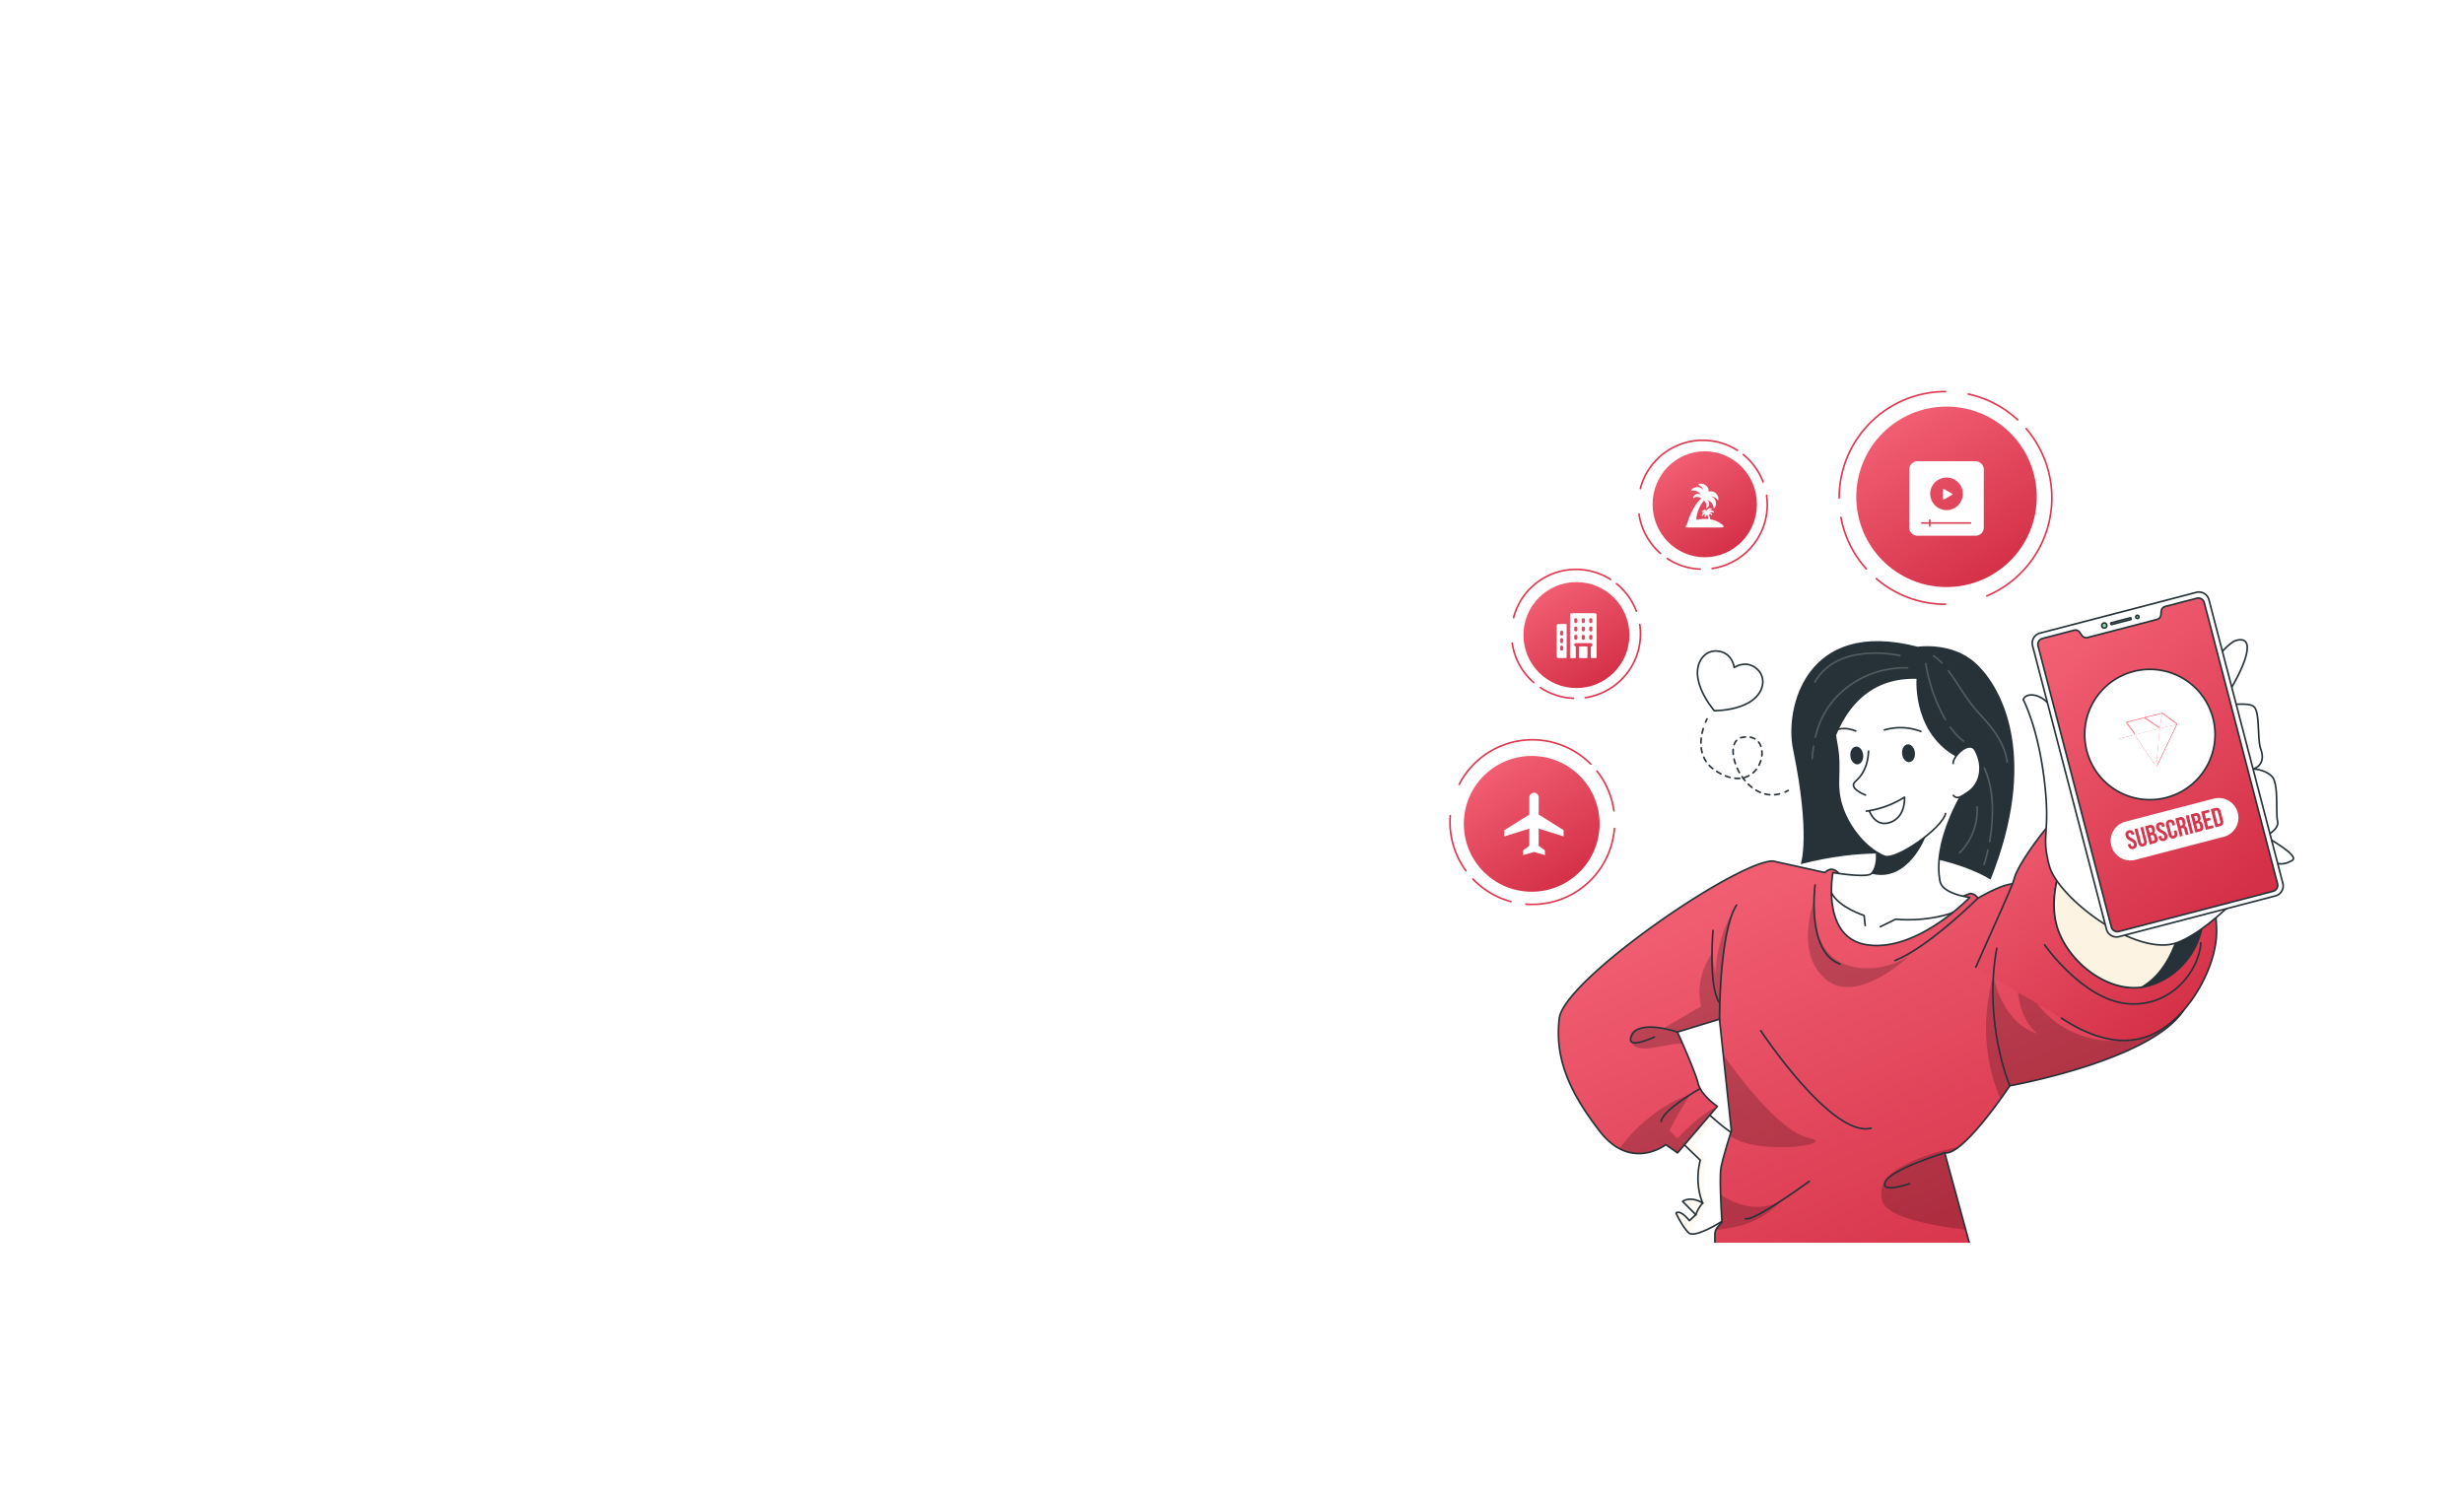 <svg xmlns="http://www.w3.org/2000/svg" xmlns:xlink="http://www.w3.org/1999/xlink" width="988" height="599" viewBox="0 0 1488 599">
  <defs>
    <linearGradient id="linear-gradient" x1="0.478" y1="0.126" x2="0.43" y2="0.987" gradientUnits="objectBoundingBox">
      <stop offset="0" stop-color="#fff6ef"/>
      <stop offset="1" stop-color="#fee8e8"/>
    </linearGradient>
    <clipPath id="clip-path">
      <rect id="Rectangle_3605" data-name="Rectangle 3605" width="1488" height="599" rx="30" transform="translate(277.538 137.363)" fill="url(#linear-gradient)"/>
    </clipPath>
    <linearGradient id="linear-gradient-2" x1="0.165" y1="0.032" x2="0.754" y2="0.955" gradientUnits="objectBoundingBox">
      <stop offset="0" stop-color="#f36175"/>
      <stop offset="1" stop-color="#d43047"/>
    </linearGradient>
    <clipPath id="clip-path-2">
      <path id="Intersection_1" data-name="Intersection 1" d="M0,726.374V0H587V726.374A1187.689,1187.689,0,0,1,293.5,763,1187.689,1187.689,0,0,1,0,726.374Z" transform="translate(-0.242 -0.488)" fill="#fff" stroke="#707070" stroke-width="1"/>
    </clipPath>
    <clipPath id="clip-path-3">
      <rect id="Rectangle_1223" data-name="Rectangle 1223" width="576.133" height="565.423" fill="none"/>
    </clipPath>
    <clipPath id="clip-path-9">
      <path id="Path_43" data-name="Path 43" d="M124.506,324.178l-16.488,14.365,18.627,17.943c-3.719,14.606,1.214,25.335,1.467,25.881-7.639-4.547-12.139-.971-12.139-.971l8,8.032-3.873,3.555c-6.1-7.266-8.067-4.524-8.067-4.524s3.33,7.51,7.478,11.788a2.916,2.916,0,0,0,1.87.793c6.358.716,22.136-10.023,22.136-10.023s12.811-49.116,7.17-49.005c-3.05.051-10.081-5.486-15.9-10.594-2.43-2.132-4.666-4.193-6.291-5.732-1.677-1.587-2.719-2.61-2.719-2.61Z" transform="translate(-108.018 -323.074)" fill="none"/>
    </clipPath>
    <clipPath id="clip-path-10">
      <rect id="Rectangle_1229" data-name="Rectangle 1229" width="26.767" height="76.859" fill="none"/>
    </clipPath>
    <clipPath id="clip-path-12">
      <rect id="Rectangle_1230" data-name="Rectangle 1230" width="39.953" height="21.574" fill="none"/>
    </clipPath>
    <clipPath id="clip-path-13">
      <rect id="Rectangle_1231" data-name="Rectangle 1231" width="55.726" height="55.977" fill="none"/>
    </clipPath>
    <clipPath id="clip-path-14">
      <rect id="Rectangle_1232" data-name="Rectangle 1232" width="50.934" height="50.358" fill="none"/>
    </clipPath>
    <clipPath id="clip-path-15">
      <rect id="Rectangle_1233" data-name="Rectangle 1233" width="110.275" height="81.162" fill="none"/>
    </clipPath>
    <clipPath id="clip-path-16">
      <rect id="Rectangle_1234" data-name="Rectangle 1234" width="61.921" height="81.957" fill="none"/>
    </clipPath>
    <clipPath id="clip-path-17">
      <rect id="Rectangle_1235" data-name="Rectangle 1235" width="59.186" height="35.755" fill="none"/>
    </clipPath>
    <clipPath id="clip-path-18">
      <rect id="Rectangle_1236" data-name="Rectangle 1236" width="61.231" height="51.667" fill="none"/>
    </clipPath>
    <clipPath id="clip-path-19">
      <rect id="Rectangle_1237" data-name="Rectangle 1237" width="119.145" height="129.148" fill="none"/>
    </clipPath>
    <clipPath id="clip-path-20">
      <path id="Path_88" data-name="Path 88" d="M276.741,220.675a.014.014,0,0,0-.016.013c-2.857,7.662-8.11,25.572-2.11,41.351,7.594,19.993,30.112,36.629,50.188,33.765,20.273-11.595,24.275-41.215,24.275-41.215s-37.24-36.343-62.435-36.343a19.664,19.664,0,0,0-9.9,2.429" transform="translate(-271.861 -218.246)" fill="none"/>
    </clipPath>
    <clipPath id="clip-path-21">
      <rect id="Rectangle_1239" data-name="Rectangle 1239" width="77.217" height="77.881" fill="none"/>
    </clipPath>
    <clipPath id="clip-path-23">
      <rect id="Rectangle_1242" data-name="Rectangle 1242" width="4.251" height="3.481" fill="none"/>
    </clipPath>
    <filter id="Path_21250">
      <feOffset dy="3" input="SourceAlpha"/>
      <feGaussianBlur stdDeviation="3" result="blur"/>
      <feFlood flood-opacity="0.161" result="color"/>
      <feComposite operator="out" in="SourceGraphic" in2="blur"/>
      <feComposite operator="in" in="color"/>
      <feComposite operator="in" in2="SourceGraphic"/>
    </filter>
    <filter id="Path_21251">
      <feOffset dy="3" input="SourceAlpha"/>
      <feGaussianBlur stdDeviation="3" result="blur-2"/>
      <feFlood flood-opacity="0.161" result="color-2"/>
      <feComposite operator="out" in="SourceGraphic" in2="blur-2"/>
      <feComposite operator="in" in="color-2"/>
      <feComposite operator="in" in2="SourceGraphic"/>
    </filter>
    <filter id="Path_21252">
      <feOffset dy="3" input="SourceAlpha"/>
      <feGaussianBlur stdDeviation="3" result="blur-3"/>
      <feFlood flood-opacity="0.161" result="color-3"/>
      <feComposite operator="out" in="SourceGraphic" in2="blur-3"/>
      <feComposite operator="in" in="color-3"/>
      <feComposite operator="in" in2="SourceGraphic"/>
    </filter>
    <filter id="Path_21253">
      <feOffset dy="3" input="SourceAlpha"/>
      <feGaussianBlur stdDeviation="3" result="blur-4"/>
      <feFlood flood-opacity="0.161" result="color-4"/>
      <feComposite operator="out" in="SourceGraphic" in2="blur-4"/>
      <feComposite operator="in" in="color-4"/>
      <feComposite operator="in" in2="SourceGraphic"/>
    </filter>
    <filter id="Path_21254">
      <feOffset dy="3" input="SourceAlpha"/>
      <feGaussianBlur stdDeviation="3" result="blur-5"/>
      <feFlood flood-opacity="0.161" result="color-5"/>
      <feComposite operator="out" in="SourceGraphic" in2="blur-5"/>
      <feComposite operator="in" in="color-5"/>
      <feComposite operator="in" in2="SourceGraphic"/>
    </filter>
    <filter id="Path_21255">
      <feOffset dy="3" input="SourceAlpha"/>
      <feGaussianBlur stdDeviation="3" result="blur-6"/>
      <feFlood flood-opacity="0.161" result="color-6"/>
      <feComposite operator="out" in="SourceGraphic" in2="blur-6"/>
      <feComposite operator="in" in="color-6"/>
      <feComposite operator="in" in2="SourceGraphic"/>
    </filter>
    <filter id="Path_21256">
      <feOffset dy="3" input="SourceAlpha"/>
      <feGaussianBlur stdDeviation="3" result="blur-7"/>
      <feFlood flood-opacity="0.161" result="color-7"/>
      <feComposite operator="out" in="SourceGraphic" in2="blur-7"/>
      <feComposite operator="in" in="color-7"/>
      <feComposite operator="in" in2="SourceGraphic"/>
    </filter>
    <filter id="Path_21257">
      <feOffset dy="3" input="SourceAlpha"/>
      <feGaussianBlur stdDeviation="3" result="blur-8"/>
      <feFlood flood-opacity="0.161" result="color-8"/>
      <feComposite operator="out" in="SourceGraphic" in2="blur-8"/>
      <feComposite operator="in" in="color-8"/>
      <feComposite operator="in" in2="SourceGraphic"/>
    </filter>
  </defs>
  <g id="Mask_Group_62" data-name="Mask Group 62" transform="translate(-277.538 -137.363)" clip-path="url(#clip-path)">
    <g id="Group_7535" data-name="Group 7535" transform="translate(1121.78 -12.149)">
      <circle id="Ellipse_845" data-name="Ellipse 845" cx="54.5" cy="54.5" r="54.5" transform="translate(276.758 243.512)" fill="url(#linear-gradient-2)"/>
      <ellipse id="Ellipse_846" data-name="Ellipse 846" cx="31.5" cy="32" rx="31.5" ry="32" transform="translate(153.758 270.512)" fill="url(#linear-gradient-2)"/>
      <circle id="Ellipse_847" data-name="Ellipse 847" cx="41" cy="41" r="41" transform="translate(39.758 454.512)" fill="url(#linear-gradient-2)"/>
      <g id="Mask_Group_1" data-name="Mask Group 1" transform="translate(0 0)" clip-path="url(#clip-path-2)">
        <g id="Group_6702" data-name="Group 6702" transform="translate(-51.611 193.002)">
          <g id="Group_7" data-name="Group 7" transform="translate(0 0)">
            <g id="Group_6" data-name="Group 6" transform="translate(76.562)" clip-path="url(#clip-path-3)">
              <path id="Path_9" data-name="Path 9" d="M129.473,56.075A38.827,38.827,0,0,1,141.437,72.6" transform="translate(54.096 23.429)" fill="none" stroke="#dd384f" stroke-linecap="round" stroke-linejoin="round" stroke-width="1"/>
              <path id="Path_10" data-name="Path 10" d="M85.641,79.114a38.938,38.938,0,0,1,58.522-23.089" transform="translate(35.783 20.88)" fill="none" stroke="#dd384f" stroke-linecap="round" stroke-linejoin="round" stroke-width="1"/>
              <path id="Path_11" data-name="Path 11" d="M98,105.121A38.775,38.775,0,0,1,85.055,81.414" transform="translate(35.538 34.016)" fill="none" stroke="#dd384f" stroke-linecap="round" stroke-linejoin="round" stroke-width="1"/>
              <path id="Path_12" data-name="Path 12" d="M117.026,106.771A38.787,38.787,0,0,1,97.07,100.33" transform="translate(40.558 41.92)" fill="none" stroke="#dd384f" stroke-linecap="round" stroke-linejoin="round" stroke-width="1"/>
              <path id="Path_13" data-name="Path 13" d="M149.074,73.453A38.928,38.928,0,0,1,116.2,117.614" transform="translate(48.552 30.69)" fill="none" stroke="#dd384f" stroke-linecap="round" stroke-linejoin="round" stroke-width="1"/>
            </g>
            <g id="Group_6710" data-name="Group 6710" transform="translate(0 77.98)" clip-path="url(#clip-path-3)">
              <path id="Path_21263" data-name="Path 21263" d="M129.473,56.075A38.827,38.827,0,0,1,141.437,72.6" transform="translate(54.096 23.429)" fill="none" stroke="#dd384f" stroke-linecap="round" stroke-linejoin="round" stroke-width="1"/>
              <path id="Path_21264" data-name="Path 21264" d="M85.641,79.114a38.938,38.938,0,0,1,58.522-23.089" transform="translate(35.783 20.88)" fill="none" stroke="#dd384f" stroke-linecap="round" stroke-linejoin="round" stroke-width="1"/>
              <path id="Path_21265" data-name="Path 21265" d="M98,105.121A38.775,38.775,0,0,1,85.055,81.414" transform="translate(35.538 34.016)" fill="none" stroke="#dd384f" stroke-linecap="round" stroke-linejoin="round" stroke-width="1"/>
              <path id="Path_21266" data-name="Path 21266" d="M117.026,106.771A38.787,38.787,0,0,1,97.07,100.33" transform="translate(40.558 41.92)" fill="none" stroke="#dd384f" stroke-linecap="round" stroke-linejoin="round" stroke-width="1"/>
              <path id="Path_21267" data-name="Path 21267" d="M149.074,73.453A38.928,38.928,0,0,1,116.2,117.614" transform="translate(48.552 30.69)" fill="none" stroke="#dd384f" stroke-linecap="round" stroke-linejoin="round" stroke-width="1"/>
            </g>
          </g>
          <g id="Group_9" data-name="Group 9" transform="translate(48.206 56.713)">
            <g id="Group_8" data-name="Group 8" transform="translate(0 0)" clip-path="url(#clip-path-3)">
              <path id="Path_22" data-name="Path 22" d="M87.147,150.894a49.584,49.584,0,0,1,10.234,23.957" transform="translate(36.412 63.047)" fill="none" stroke="#dd384f" stroke-linecap="round" stroke-linejoin="round" stroke-width="1"/>
              <path id="Path_23" data-name="Path 23" d="M28.479,164.437a49.723,49.723,0,0,1,79.4-12.233" transform="translate(11.899 57.476)" fill="none" stroke="#dd384f" stroke-linecap="round" stroke-linejoin="round" stroke-width="1"/>
              <path id="Path_24" data-name="Path 24" d="M34.148,203.09a49.514,49.514,0,0,1-9.427-33.18" transform="translate(10.266 70.992)" fill="none" stroke="#dd384f" stroke-linecap="round" stroke-linejoin="round" stroke-width="1"/>
              <path id="Path_25" data-name="Path 25" d="M57.332,210.516A49.558,49.558,0,0,1,34.3,196.861" transform="translate(14.33 82.253)" fill="none" stroke="#dd384f" stroke-linecap="round" stroke-linejoin="round" stroke-width="1"/>
              <path id="Path_26" data-name="Path 26" d="M110.325,175.336a49.71,49.71,0,0,1-53.406,45.715" transform="translate(23.782 73.259)" fill="none" stroke="#dd384f" stroke-linecap="round" stroke-linejoin="round" stroke-width="1"/>
            </g>
          </g>
          <g id="Group_11" data-name="Group 11" transform="translate(62.384 14.178)">
            <g id="Group_10" data-name="Group 10" clip-path="url(#clip-path-3)">
              <line id="Line_1" data-name="Line 1" x1="9.599" y1="4.911" transform="translate(279.52 67.115)" fill="#757575"/>
              <line id="Line_3" data-name="Line 3" x1="6.048" y1="10.587" transform="translate(294.315 46.039)" fill="#757575"/>
              <line id="Line_5" data-name="Line 5" x1="12.125" y2="1.29" transform="translate(271.087 90.15)" fill="#757575"/>
              <path id="Path_32" data-name="Path 32" d="M265.132,35.848A64.05,64.05,0,0,0,235.3,20.272" transform="translate(98.312 8.47)" fill="none" stroke="#dd384f" stroke-linecap="round" stroke-linejoin="round" stroke-width="1"/>
              <path id="Path_33" data-name="Path 33" d="M243.233,136.042a64.241,64.241,0,0,0,23.695-101.05" transform="translate(101.628 14.62)" fill="none" stroke="#dd384f" stroke-linecap="round" stroke-linejoin="round" stroke-width="1"/>
              <path id="Path_34" data-name="Path 34" d="M196.124,98.919a63.971,63.971,0,0,0,41.795,15.46" transform="translate(81.945 41.33)" fill="none" stroke="#dd384f" stroke-linecap="round" stroke-linejoin="round" stroke-width="1"/>
              <path id="Path_35" data-name="Path 35" d="M181.069,72.846a64.008,64.008,0,0,0,15.287,31.036" transform="translate(75.654 30.437)" fill="none" stroke="#dd384f" stroke-linecap="round" stroke-linejoin="round" stroke-width="1"/>
              <path id="Path_36" data-name="Path 36" d="M244.527,19.232a64.22,64.22,0,0,0-64.22,64.22" transform="translate(75.336 8.036)" fill="none" stroke="#dd384f" stroke-linecap="round" stroke-linejoin="round" stroke-width="1"/>
            </g>
          </g>
          <g id="Group_13" data-name="Group 13" transform="translate(62.384 14.178)">
            <g id="Group_12" data-name="Group 12" clip-path="url(#clip-path-3)">
              <path id="Path_37" data-name="Path 37" d="M156.009,140.687c-5.391-4.816-10.975-2.7-13.835-1.012-.574-3.272-2.613-8.894-9.777-9.858-7.778-1.035-14.14,6.555-12.057,17.117,1.509,7.6,6.362,14.56,8.966,17.853.309.4.6.74.838,1.018.366,0,.818,0,1.32-.024,4.2-.164,12.638-1,19.38-4.8C160.237,155.7,161.854,145.923,156.009,140.687Z" transform="translate(50.114 54.201)" fill="none" stroke="#263238" stroke-linecap="round" stroke-linejoin="round" stroke-width="1"/>
              <path id="Path_38" data-name="Path 38" d="M124.29,158.654s-.379.706-.893,1.925" transform="translate(51.558 66.289)" fill="none" stroke="#263238" stroke-linecap="round" stroke-linejoin="round" stroke-width="1"/>
              <path id="Path_39" data-name="Path 39" d="M122.811,162.784c-2.073,6.986-3.306,18.61,7.824,25.707,27.958,17.825,37.367-24.223,15.959-20.445-14.674,2.59.749,41.305,23.7,33.8" transform="translate(50.739 68.015)" fill="none" stroke="#263238" stroke-linecap="round" stroke-linejoin="round" stroke-width="1" stroke-dasharray="2.948 2.948"/>
              <path id="Path_40" data-name="Path 40" d="M157.284,190.08q.948-.413,1.911-.936" transform="translate(65.717 79.028)" fill="none" stroke="#263238" stroke-linecap="round" stroke-linejoin="round" stroke-width="1"/>
            </g>
          </g>
          <g id="Group_15" data-name="Group 15" transform="translate(62.384 14.178)">
            <g id="Group_14" data-name="Group 14" clip-path="url(#clip-path-3)">
              <path id="Path_41" data-name="Path 41" d="M143.513,391.016s-15.78,10.737-22.138,10.023a2.935,2.935,0,0,1-1.87-.793c-4.147-4.278-7.478-11.788-7.478-11.788s1.972-2.742,8.067,4.524l3.873-3.554-8-8.032s4.5-3.576,12.139.971c-.254-.547-5.186-11.275-1.467-25.881l-18.627-17.943,16.488-14.365,1.27-1.106s1.041,1.024,2.718,2.612c1.625,1.54,3.861,3.6,6.291,5.731,5.816,5.11,12.848,10.646,15.9,10.6,5.642-.111-7.168,49.006-7.168,49.006" transform="translate(45.132 134.987)" fill="#fff"/>
            </g>
          </g>
          <g id="Group_20" data-name="Group 20" transform="translate(215.534 472.239)">
            <g id="Group_19" data-name="Group 19" transform="translate(0)" clip-path="url(#clip-path-9)">
              <g id="Group_18" data-name="Group 18" transform="translate(0 1.105)" opacity="0.4">
                <g id="Group_17" data-name="Group 17">
                  <g id="Group_16" data-name="Group 16" clip-path="url(#clip-path-10)">
                    <path id="Path_42" data-name="Path 42" d="M131.31,383.653s-8.989,9.27-9.935,17.059a2.92,2.92,0,0,1-1.872-.793c-4.147-4.278-7.478-11.788-7.478-11.788s1.974-2.742,8.069,4.524l3.873-3.555-8-8.032s4.5-3.574,12.141.973c-.255-.547-5.186-11.276-1.467-25.881l-18.629-17.944L124.5,323.854l3.988,1.5c1.625,1.54,3.862,3.6,6.292,5.732-3.489,5.121-10.963,15.7-10.963,15.7l6.457,8.761s-3.915,22.087,1.031,28.107" transform="translate(-108.018 -323.853)" fill="#fcf3e3"/>
                  </g>
                </g>
              </g>
            </g>
          </g>
          <g id="Group_46" data-name="Group 46" transform="translate(62.384 14.178)">
            <g id="Group_45" data-name="Group 45" clip-path="url(#clip-path-3)">
              <path id="Path_44" data-name="Path 44" d="M143.513,391.016s-15.78,10.737-22.138,10.023a2.935,2.935,0,0,1-1.87-.793c-4.147-4.278-7.478-11.788-7.478-11.788s1.972-2.742,8.067,4.524l3.873-3.554-8-8.032s4.5-3.576,12.139.971c-.254-.547-5.186-11.275-1.467-25.881l-18.627-17.943,16.488-14.365,1.27-1.106s1.041,1.024,2.718,2.612c1.625,1.54,3.861,3.6,6.291,5.731,5.816,5.11,12.848,10.646,15.9,10.6C156.323,341.9,143.513,391.016,143.513,391.016Z" transform="translate(45.132 134.987)" fill="none" stroke="#263238" stroke-linecap="round" stroke-linejoin="round" stroke-width="1"/>
              <path id="Path_45" data-name="Path 45" d="M119.269,371.955a19.772,19.772,0,0,1,4.16-7.052" transform="translate(49.833 152.464)" fill="none" stroke="#263238" stroke-linecap="round" stroke-linejoin="round" stroke-width="1"/>
              <path id="Path_46" data-name="Path 46" d="M438.211,309.37a44.677,44.677,0,0,1-8.934,9.63.012.012,0,0,0-.014.013c-29.023,24.029-95.935,35.9-95.935,35.9s-2.236,3.36-5.683,8.144c-6.189,8.588-16.322,21.776-24.584,28.388h-.014c-3.485,2.8-6.647,4.425-9.029,3.99L306.566,441.8l5.619,20.13s-57.693,25.169-156.38-3.618c0,0-1.114-12.878-.281-15.627.04-.125.079-.264.133-.4.919-2.216,3.865-4.865,3.865-4.865s-.55-8.28-.832-16.71c-.221-6.548-.281-13.181.2-16.129.7-4.253,3.813-14.527,5.375-19.577.557-1.791.92-2.926.92-2.926l-4.911-45.991-1.414-13.244s-.023-.244-.072-.689c-.006-.1-.011-.2-.03-.329l-.774-7.1L132.6,322.475s1.353,2.969,3.162,7.142c3.335,7.625,8.236,19.247,9.328,23.846a9.849,9.849,0,0,0,.323,1.106c2.356,6.708,11.293,12.8,11.293,12.8l-24.032,28.091-7.108-4.96a21.973,21.973,0,0,1-2.864,1.8c-4.673,2.536-14.477,6.263-25.182.57a37.469,37.469,0,0,1-11.877-10.509C66.7,357.832,58.565,337.854,61.229,314.342S169.474,218.5,190.424,219.249l31.162,6.885c.671-.557,2.5-2,3.9-1.931,5.667.289,5.814,6.874,5.814,6.874l69.833,11.337s7.237-3.623,8.5-3.563a5.442,5.442,0,0,1,4.409,2.8s18.093-10.835,23.92-8.313c19.131,8.255,114.388,54.545,100.253,76.028" transform="translate(25.377 91.604)" fill="url(#linear-gradient-2)"/>
              <g id="Group_23" data-name="Group 23" transform="translate(181.034 512.317)" opacity="0.2">
                <g id="Group_22" data-name="Group 22">
                  <g id="Group_21" data-name="Group 21" clip-path="url(#clip-path-12)">
                    <path id="Path_47" data-name="Path 47" d="M167.638,364.768a52.151,52.151,0,0,1-30.222,16.393c-3.675.583-6.909,1.173-9.731,1.755.92-2.216,3.866-4.865,3.866-4.865s-.552-8.28-.834-16.71c8.2,5.361,22.472,11.6,36.92,3.427" transform="translate(-127.685 -361.341)"/>
                  </g>
                </g>
              </g>
              <g id="Group_26" data-name="Group 26" transform="translate(185.652 427.693)" opacity="0.2">
                <g id="Group_25" data-name="Group 25">
                  <g id="Group_24" data-name="Group 24" clip-path="url(#clip-path-13)">
                    <path id="Path_48" data-name="Path 48" d="M134.933,350.572c.557-1.789.92-2.926.92-2.926l-4.911-45.99c7.339,10.524,33.513,46.394,51.563,50.265,18.861,4.035-31.576,11.175-47.572-1.348" transform="translate(-130.942 -301.655)"/>
                  </g>
                </g>
              </g>
              <g id="Group_29" data-name="Group 29" transform="translate(281.009 483.051)" opacity="0.2">
                <g id="Group_28" data-name="Group 28">
                  <g id="Group_27" data-name="Group 27" clip-path="url(#clip-path-14)">
                    <path id="Path_49" data-name="Path 49" d="M249.132,391.057c-19.7-2.242-47.581-7.21-50.37-17.521-4.339-16.114,16.788-25.776,46.85-32.837-3.485,2.8-6.647,4.425-9.029,3.99Z" transform="translate(-198.198 -340.699)"/>
                  </g>
                </g>
              </g>
              <g id="Group_32" data-name="Group 32" transform="translate(344.363 373.502)" opacity="0.2">
                <g id="Group_31" data-name="Group 31">
                  <g id="Group_30" data-name="Group 30" clip-path="url(#clip-path-15)">
                    <path id="Path_50" data-name="Path 50" d="M353.157,300.548c-29.023,24.029-95.934,35.9-95.934,35.9s-2.236,3.36-5.684,8.144a111.539,111.539,0,0,1-4.273-74.146s5.157,27.917,26.553,34.548c0,0-16.377-12.2-10.662-41.563,0,0,5.583,34.565,41.949,44.106,17.689,4.638,34.963-.5,48.051-6.991" transform="translate(-242.882 -263.434)"/>
                  </g>
                </g>
              </g>
              <g id="Group_35" data-name="Group 35" transform="translate(129.383 342.086)" opacity="0.2">
                <g id="Group_34" data-name="Group 34">
                  <g id="Group_33" data-name="Group 33" clip-path="url(#clip-path-16)">
                    <path id="Path_51" data-name="Path 51" d="M146.038,312.95l-.8-7.434-25.382,7.753s1.353,2.969,3.162,7.141c-9.706-1-28.12,8.014-31.334-1.806-3.873-11.852,19.963-7.767,19.963-7.767l22.485-13.081C129.874,279.573,140.7,265.9,140.7,265.9l2.056,12.685c.987-24.12,10.42-37.311,10.42-37.311-7.848,19.074-7.631,66.017-7.137,71.675" transform="translate(-91.255 -241.276)"/>
                  </g>
                </g>
              </g>
              <g id="Group_38" data-name="Group 38" transform="translate(122.901 451.709)" opacity="0.2">
                <g id="Group_37" data-name="Group 37">
                  <g id="Group_36" data-name="Group 36" clip-path="url(#clip-path-17)">
                    <path id="Path_52" data-name="Path 52" d="M145.869,325.853l-24.032,28.09-7.109-4.958a21.792,21.792,0,0,1-2.863,1.8c-4.673,2.536-14.477,6.264-25.182.571,7.788-10.775,23.872-26.638,43.018-32.763a192.9,192.9,0,0,0-12.769,21.822l4.938,4.867s12.324-14.048,24-19.43" transform="translate(-86.683 -318.594)"/>
                  </g>
                </g>
              </g>
              <g id="Group_41" data-name="Group 41" transform="translate(236.736 335.248)" opacity="0.2">
                <g id="Group_40" data-name="Group 40">
                  <g id="Group_39" data-name="Group 39" clip-path="url(#clip-path-18)">
                    <path id="Path_53" data-name="Path 53" d="M170.7,236.453c-.007,2.473-1.565,30.58,18.88,38.006s38.623-5.168,38.623-5.168-31.357,30.238-50.433,14.078-7.069-46.916-7.069-46.916" transform="translate(-166.972 -236.453)"/>
                  </g>
                </g>
              </g>
              <path id="Path_54" data-name="Path 54" d="M155.805,458.312s-1.109-12.878-.286-15.622c.688-2.3,4-5.263,4-5.263s-1.737-26.108-.625-32.837c.953-5.768,6.3-22.516,6.3-22.516l-7.2-67.352-25.382,7.758s10.807,23.873,12.48,30.988,11.626,13.9,11.626,13.9l-24.042,28.083-7.1-4.951s-20.975,16.4-39.923-8.137-27.08-44.51-24.419-68.027,108.253-95.839,129.2-95.095l31.158,6.889c.675-.556,2.5-2,3.9-1.928,5.667.289,5.814,6.875,5.814,6.875l69.828,11.335s7.248-3.623,8.507-3.56a5.454,5.454,0,0,1,4.409,2.8s18.086-10.828,23.92-8.31c19.122,8.25,114.38,54.548,100.247,76.029-20.062,30.5-104.878,45.543-104.878,45.543s-28.21,42.542-39.319,40.516l18.169,66.509" transform="translate(25.377 91.602)" fill="none" stroke="#263238" stroke-linecap="round" stroke-linejoin="round" stroke-width="1"/>
              <path id="Path_55" data-name="Path 55" d="M290.142,326.909c32.044,21.169,57.874,17.249,78.095-9.987,0,0,16.832-21.7,15.64-45.111s-6.784-99.766-79.737-80.243c-12,3.213-40.029,40.743-42.391,51.056-1.08,4.713-12.329,28.707-23.248,53.541" transform="translate(99.651 78.721)" fill="url(#linear-gradient-2)"/>
              <path id="Path_56" data-name="Path 56" d="M290.142,326.909c32.044,21.169,57.874,17.249,78.095-9.987,0,0,16.832-21.7,15.64-45.111s-6.784-99.766-79.737-80.243c-12,3.213-40.029,40.743-42.391,51.056-1.08,4.713-12.329,28.707-23.248,53.541" transform="translate(99.651 78.721)" fill="none" stroke="#263238" stroke-linecap="round" stroke-linejoin="round" stroke-width="1"/>
              <path id="Path_57" data-name="Path 57" d="M236.268,128.923s20.408-3.1,34.6,9.6c17.934,16.053,38.064,59.322,9.387,131.039,0,0-42.357-28.124-114.652-9.315,0,0,6.224-16.825-4.7-69.778-4.941-23.941,7.48-79.143,75.37-61.548" transform="translate(66.824 52.445)" fill="#263238"/>
              <path id="Path_58" data-name="Path 58" d="M198.174,282.158c30.214,4.9,62.322-28.548,62.322-28.548s-16.428-2.026-17.9-9.738c-4.714-24.331,14.242-54.386,14.242-54.386s-73.362,2.03-60.534,18.632a41.84,41.84,0,0,1,5.8,9.95c4.449,10.927,1.363,19.173-1,21.184a3.329,3.329,0,0,1-.535.356c-4.439,2.029-22.672-.992-22.672-.992s-7.289,39.072,20.278,43.543" transform="translate(73.964 79.171)" fill="#fff"/>
              <path id="Path_59" data-name="Path 59" d="M198.174,282.158c30.214,4.9,62.322-28.548,62.322-28.548s-16.428-2.026-17.9-9.738c-4.714-24.331,14.242-54.386,14.242-54.386s-73.362,2.03-60.534,18.632a41.84,41.84,0,0,1,5.8,9.95c4.449,10.927,1.363,19.173-1,21.184a3.329,3.329,0,0,1-.535.356c-4.439,2.029-22.672-.992-22.672-.992S170.607,277.687,198.174,282.158Z" transform="translate(73.964 79.171)" fill="none" stroke="#263238" stroke-linecap="round" stroke-linejoin="round" stroke-width="1"/>
              <path id="Path_60" data-name="Path 60" d="M241.39,241.243s-13.93,5.574-34.34,3.916l-9.195,4.5" transform="translate(82.668 100.796)" fill="none" stroke="#263238" stroke-linecap="round" stroke-linejoin="round" stroke-width="1"/>
              <path id="Path_61" data-name="Path 61" d="M197.408,252.462l-.675-6.033s-15.046-4.714-19.7-13.662" transform="translate(73.967 97.255)" fill="none" stroke="#263238" stroke-linecap="round" stroke-linejoin="round" stroke-width="1"/>
              <path id="Path_62" data-name="Path 62" d="M194.007,231.917c22.468,5.873,33.017-22.942,33.017-22.942s-17.974-5.359-32.013,1.757c4.449,10.929,1.363,19.175-1,21.185" transform="translate(81.06 86.506)" fill="#263238"/>
              <path id="Path_63" data-name="Path 63" d="M257.521,197.84c5.466-30.68-.61-67.5-47.306-64.448-33.361,2.179-33.086,38.758-30.879,49.675,3.715,18.362-1.608,25.593,4.113,41.018,4.11,11.086,13.665,23.481,24.905,28.125,6.918,2.857,34.918-16.793,36.987-25.776" transform="translate(74.579 55.659)" fill="#fff"/>
              <path id="Path_64" data-name="Path 64" d="M257.521,197.84c5.466-30.68-.61-67.5-47.306-64.448-33.361,2.179-33.086,38.758-30.879,49.675,3.715,18.362-1.608,25.593,4.113,41.018,4.11,11.086,13.665,23.481,24.905,28.125,6.918,2.857,34.918-16.793,36.987-25.776" transform="translate(74.579 55.659)" fill="none" stroke="#263238" stroke-linecap="round" stroke-linejoin="round" stroke-width="1"/>
              <path id="Path_65" data-name="Path 65" d="M195.55,172.415c-.279,3.444-.685,11.976-7.979,18.27-4.718,4.072,6.114,8.239,6.114,8.239" transform="translate(77.874 72.039)" fill="none" stroke="#263238" stroke-linecap="round" stroke-linejoin="round" stroke-width="1"/>
              <path id="Path_66" data-name="Path 66" d="M192.47,164.273s-10.3-5.019-17.268,3.265" transform="translate(73.203 68.007)" fill="none" stroke="#263238" stroke-linecap="round" stroke-linejoin="round" stroke-width="1"/>
              <path id="Path_67" data-name="Path 67" d="M199.572,163.771a34.868,34.868,0,0,1,22.029.866" transform="translate(83.385 67.859)" fill="none" stroke="#263238" stroke-linecap="round" stroke-linejoin="round" stroke-width="1"/>
              <path id="Path_68" data-name="Path 68" d="M207.134,175.294c.32,2.96,2.312,5.172,4.451,4.941s3.611-2.819,3.291-5.779-2.312-5.171-4.451-4.941-3.611,2.819-3.291,5.779" transform="translate(86.527 70.82)" fill="#263238"/>
              <path id="Path_69" data-name="Path 69" d="M191.892,200.43a58.125,58.125,0,0,0,23.045-8.418s.961,12.871-9.817,15.549c-8.269,2.053-11.472-7.384-11.472-7.384" transform="translate(80.176 80.227)" fill="none" stroke="#263238" stroke-linecap="round" stroke-linejoin="round" stroke-width="1"/>
              <path id="Path_70" data-name="Path 70" d="M233.951,147.617S231,183.973,263.09,197.181l15.035-34.946L255.38,137.043l-34.272-9.9c-51.2,3.192-73.245,35.012-44.816,119.772,0,0-7.95-100.952,57.659-99.3" transform="translate(68.422 53.123)" fill="#263238"/>
              <path id="Path_71" data-name="Path 71" d="M228.873,180.576c-.442-4.086,9.892-14.494,13.39-7.815,5.962,11.382,1.619,21.307-4.547,25.195-2.761,1.741-6.26,5-8.72,1.925" transform="translate(95.622 71.272)" fill="#fff"/>
              <path id="Path_72" data-name="Path 72" d="M228.873,180.576c-.442-4.086,9.892-14.494,13.39-7.815,5.962,11.382,1.619,21.307-4.547,25.195-2.761,1.741-6.26,5-8.72,1.925" transform="translate(95.622 71.272)" fill="none" stroke="#263238" stroke-linecap="round" stroke-linejoin="round" stroke-width="1"/>
              <path id="Path_73" data-name="Path 73" d="M185.1,176.247c.32,2.96,2.312,5.172,4.451,4.941s3.611-2.819,3.291-5.779-2.312-5.171-4.451-4.94-3.611,2.817-3.291,5.778" transform="translate(77.319 71.219)" fill="#263238"/>
              <g id="Group_44" data-name="Group 44" transform="translate(238.667 184.491)" opacity="0.2">
                <g id="Group_43" data-name="Group 43">
                  <g id="Group_42" data-name="Group 42" clip-path="url(#clip-path-19)">
                    <path id="Path_74" data-name="Path 74" d="M169.632,170.331c-.384,2.467-.647,4.954-.8,7.446" transform="translate(-168.125 -113.323)" fill="none" stroke="#fff" stroke-linecap="round" stroke-linejoin="round" stroke-width="1"/>
                    <path id="Path_75" data-name="Path 75" d="M225.953,136.924c-25.938-.685-50.042,15.848-55.779,41.809" transform="translate(-167.565 -127.29)" fill="none" stroke="#fff" stroke-linecap="round" stroke-linejoin="round" stroke-width="1"/>
                    <path id="Path_76" data-name="Path 76" d="M221.4,132.137s-37.4-8.8-51.427,16.013" transform="translate(-167.648 -129.914)" fill="none" stroke="#fff" stroke-linecap="round" stroke-linejoin="round" stroke-width="1"/>
                    <path id="Path_77" data-name="Path 77" d="M227.651,162.176a40.071,40.071,0,0,0,8.063,8.5" transform="translate(-143.55 -116.731)" fill="none" stroke="#fff" stroke-linecap="round" stroke-linejoin="round" stroke-width="1"/>
                    <path id="Path_78" data-name="Path 78" d="M217.188,135.109a101.213,101.213,0,0,0,11.864,33.8" transform="translate(-147.922 -128.04)" fill="none" stroke="#fff" stroke-linecap="round" stroke-linejoin="round" stroke-width="1"/>
                    <path id="Path_79" data-name="Path 79" d="M244.382,214.469q-1,4.47-2.329,8.853" transform="translate(-137.533 -94.881)" fill="none" stroke="#fff" stroke-linecap="round" stroke-linejoin="round" stroke-width="1"/>
                    <path id="Path_80" data-name="Path 80" d="M242.17,179.608c6.07,13.472,5.651,30.234,3.16,44.413" transform="translate(-137.484 -109.447)" fill="none" stroke="#fff" stroke-linecap="round" stroke-linejoin="round" stroke-width="1"/>
                    <path id="Path_81" data-name="Path 81" d="M242.135,196.156a36.236,36.236,0,0,1-10.544,27.72" transform="translate(-141.904 -102.533)" fill="none" stroke="#fff" stroke-linecap="round" stroke-linejoin="round" stroke-width="1"/>
                    <path id="Path_82" data-name="Path 82" d="M226.863,138.169c6.365,8.606,11.087,17.832,18.464,25.691,7.765,8.273,15.529,17.754,16.988,29.41" transform="translate(-143.879 -126.761)" fill="none" stroke="#fff" stroke-linecap="round" stroke-linejoin="round" stroke-width="1"/>
                    <path id="Path_83" data-name="Path 83" d="M220.54,131.86a28.249,28.249,0,0,1,4.991,4.185" transform="translate(-146.521 -129.397)" fill="none" stroke="#fff" stroke-linecap="round" stroke-linejoin="round" stroke-width="1"/>
                  </g>
                </g>
              </g>
              <path id="Path_84" data-name="Path 84" d="M327.055,297.212c-.739.167-1.489.292-2.252.4-20.076,2.864-42.594-13.774-50.188-33.765-6-15.779-.747-33.689,2.108-41.351.907-2.4,1.561-3.8,1.561-3.8,12.1-17.3,82.5,16.533,83.317,35.178s-13.923,38.827-34.547,43.339" transform="translate(113.589 89.379)" fill="#263238"/>
              <path id="Path_85" data-name="Path 85" d="M327.055,297.212c-.739.167-1.489.292-2.252.4-20.076,2.864-42.594-13.774-50.188-33.765-6-15.779-.747-33.689,2.108-41.351.907-2.4,1.561-3.8,1.561-3.8,12.1-17.3,82.5,16.533,83.317,35.178S347.679,292.7,327.055,297.212Z" transform="translate(113.589 89.379)" fill="none" stroke="#263238" stroke-linecap="round" stroke-linejoin="round" stroke-width="1"/>
              <path id="Path_86" data-name="Path 86" d="M349.078,254.59s-4,29.618-24.273,41.215c-20.078,2.864-42.594-13.774-50.188-33.765-6-15.779-.747-33.689,2.108-41.351a.016.016,0,0,1,.016-.014c23.717-13.535,72.337,33.916,72.337,33.916" transform="translate(113.589 91.188)" fill="#fff"/>
            </g>
          </g>
          <g id="Group_51" data-name="Group 51" transform="translate(447.835 323.612)">
            <g id="Group_50" data-name="Group 50" transform="translate(0 0)" clip-path="url(#clip-path-20)">
              <g id="Group_49" data-name="Group 49" transform="translate(0)" opacity="0.4">
                <g id="Group_48" data-name="Group 48">
                  <g id="Group_47" data-name="Group 47" clip-path="url(#clip-path-21)">
                    <path id="Path_87" data-name="Path 87" d="M349.078,254.59s-4,29.618-24.273,41.215c-20.078,2.864-42.594-13.774-50.188-33.765-6-15.779-.747-33.689,2.108-41.351a.016.016,0,0,1,.016-.014c23.717-13.535,72.337,33.916,72.337,33.916" transform="translate(-271.861 -218.246)" fill="#f7e0ba"/>
                  </g>
                </g>
              </g>
            </g>
          </g>
          <g id="Group_56" data-name="Group 56" transform="translate(62.384 14.178)">
            <g id="Group_55" data-name="Group 55" clip-path="url(#clip-path-3)">
              <path id="Path_89" data-name="Path 89" d="M349.078,254.59s-4,29.618-24.273,41.215c-20.078,2.864-42.594-13.774-50.188-33.765-6-15.779-.747-33.689,2.108-41.351a.016.016,0,0,1,.016-.014C300.458,207.14,349.078,254.59,349.078,254.59Z" transform="translate(113.589 91.188)" fill="none" stroke="#263238" stroke-linecap="round" stroke-linejoin="round" stroke-width="1"/>
              <path id="Path_90" data-name="Path 90" d="M267.78,255.226s22.857,32.807,49.547,35.539,43.76-19.75,44.87-36.706" transform="translate(111.884 106.151)" fill="none" stroke="#263238" stroke-linecap="round" stroke-linejoin="round" stroke-width="1"/>
              <path id="Path_91" data-name="Path 91" d="M258.711,161.08c2.012-5.625,16.43-3.737,21,13.8S302.32,235,302.32,235s71.641-105.423,84.494-109.487,7.758,14.2-9.4,39.552c0,0,16.072-2.83,20.29.013s2.166,19.861,4.414,25.828c3.766,10-4.607,12.115-4.607,12.115s6.589-.06,11.191,4.253,2.294,22.144,3.608,27.187-7.471,9.305-7.471,9.305,21.124,11.521,16.355,14.405c-8.042,4.86-12.631-.119-12.631-.119s-32.451,40.765-56.928,49.836-72.133-27-77.254-46.649.991-18.439-2.894-51.137-12.776-49.021-12.776-49.021" transform="translate(108.095 52.204)" fill="#fff"/>
              <path id="Path_92" data-name="Path 92" d="M258.711,161.08c2.012-5.625,16.43-3.737,21,13.8S302.32,235,302.32,235s71.641-105.423,84.494-109.487,7.758,14.2-9.4,39.552c0,0,16.072-2.83,20.29.013s2.166,19.861,4.414,25.828c3.766,10-4.607,12.115-4.607,12.115s6.589-.06,11.191,4.253,2.294,22.144,3.608,27.187-7.471,9.305-7.471,9.305,21.124,11.521,16.355,14.405c-8.042,4.86-12.631-.119-12.631-.119s-32.451,40.765-56.928,49.836-72.133-27-77.254-46.649.991-18.439-2.894-51.137S258.711,161.08,258.711,161.08Z" transform="translate(108.095 52.204)" fill="none" stroke="#263238" stroke-linecap="round" stroke-linejoin="round" stroke-width="1"/>
              <path id="Path_93" data-name="Path 93" d="M361.624,104.828l-94.383,24.6a6.274,6.274,0,0,0-4.489,7.652L307.364,308.25a6.273,6.273,0,0,0,7.652,4.487l94.383-24.6a6.273,6.273,0,0,0,4.487-7.652l-44.61-171.172a6.273,6.273,0,0,0-7.652-4.487" transform="translate(109.698 43.714)" fill="#fff"/>
              <path id="Path_94" data-name="Path 94" d="M361.624,104.828l-94.383,24.6a6.274,6.274,0,0,0-4.489,7.652L307.364,308.25a6.273,6.273,0,0,0,7.652,4.487l94.383-24.6a6.273,6.273,0,0,0,4.487-7.652l-44.61-171.172A6.273,6.273,0,0,0,361.624,104.828Z" transform="translate(109.698 43.714)" fill="none" stroke="#263238" stroke-linecap="round" stroke-linejoin="round" stroke-width="1"/>
              <path id="Path_95" data-name="Path 95" d="M295.18,118.955a1.535,1.535,0,1,1-1.874-1.1,1.536,1.536,0,0,1,1.874,1.1" transform="translate(122.069 49.222)" fill="#92e3a9"/>
              <path id="Path_96" data-name="Path 96" d="M295.18,118.955a1.535,1.535,0,1,1-1.874-1.1A1.536,1.536,0,0,1,295.18,118.955Z" transform="translate(122.069 49.222)" fill="none" stroke="#263238" stroke-linecap="round" stroke-linejoin="round" stroke-width="1"/>
              <path id="Path_97" data-name="Path 97" d="M308.558,115.255a.963.963,0,1,1-1.174-.689.961.961,0,0,1,1.174.689" transform="translate(128.131 47.855)" fill="#92e3a9"/>
              <path id="Path_98" data-name="Path 98" d="M308.558,115.255a.963.963,0,1,1-1.174-.689A.961.961,0,0,1,308.558,115.255Z" transform="translate(128.131 47.855)" fill="none" stroke="#263238" stroke-linecap="round" stroke-linejoin="round" stroke-width="1"/>
              <path id="Path_99" data-name="Path 99" d="M307.944,116.684l-11.321,2.95a.451.451,0,0,1-.55-.322l-.047-.18a.45.45,0,0,1,.322-.549l11.323-2.952a.45.45,0,0,1,.549.323l.047.179a.45.45,0,0,1-.322.55" transform="translate(123.679 48.308)" fill="#92e3a9"/>
              <path id="Rectangle_1240" data-name="Rectangle 1240" d="M.318,0H12.283A.317.317,0,0,1,12.6.317V.769a.317.317,0,0,1-.317.317H.319A.319.319,0,0,1,0,.768V.318A.318.318,0,0,1,.318,0Z" transform="translate(419.592 167.004) rotate(-14.607)" fill="none" stroke="#263238" stroke-linecap="round" stroke-linejoin="round" stroke-width="1"/>
              <path id="Path_100" data-name="Path 100" d="M365.43,109.969l44.246,169.773a3.712,3.712,0,0,1-2.656,4.529l-93.173,24.283a3.712,3.712,0,0,1-4.529-2.657L265.071,136.124a3.712,3.712,0,0,1,2.657-4.529l19.128-4.986a3.119,3.119,0,0,1,3.338,1.226l1.381,1.972a3.114,3.114,0,0,0,3.336,1.225L336.9,120.09a3.117,3.117,0,0,0,2.314-2.7l.244-2.395a3.112,3.112,0,0,1,2.314-2.7l19.128-4.986a3.714,3.714,0,0,1,4.529,2.657" transform="translate(110.702 44.787)" fill="url(#linear-gradient-2)"/>
              <path id="Path_101" data-name="Path 101" d="M365.43,109.969l44.246,169.773a3.712,3.712,0,0,1-2.656,4.529l-93.173,24.283a3.712,3.712,0,0,1-4.529-2.657L265.071,136.124a3.712,3.712,0,0,1,2.657-4.529l19.128-4.986a3.119,3.119,0,0,1,3.338,1.226l1.381,1.972a3.114,3.114,0,0,0,3.336,1.225L336.9,120.09a3.117,3.117,0,0,0,2.314-2.7l.244-2.395a3.112,3.112,0,0,1,2.314-2.7l19.128-4.986A3.714,3.714,0,0,1,365.43,109.969Z" transform="translate(110.702 44.787)" fill="none" stroke="#263238" stroke-linecap="round" stroke-linejoin="round" stroke-width="1"/>
              <path id="Path_102" data-name="Path 102" d="M362.353,166.992a39.361,39.361,0,1,1-48.016-28.162,39.361,39.361,0,0,1,48.016,28.162" transform="translate(119.034 57.47)" fill="#fff"/>
              <path id="Path_103" data-name="Path 103" d="M362.353,166.992a39.361,39.361,0,1,1-48.016-28.162A39.361,39.361,0,0,1,362.353,166.992Z" transform="translate(119.034 57.47)" fill="none" stroke="#263238" stroke-linecap="round" stroke-linejoin="round" stroke-width="1"/>
              <line id="Line_7" data-name="Line 7" x1="5.704" y2="1.648" transform="translate(446.279 252.462)" fill="#92e3a9"/>
              <line id="Line_9" data-name="Line 9" x1="26.163" y2="7.558" transform="translate(434.264 243.327)" fill="#92e3a9"/>
              <path id="Path_106" data-name="Path 106" d="M364.078,215.819,310.96,229.662a11.915,11.915,0,1,1-6.009-23.059l53.117-13.844a11.915,11.915,0,1,1,6.01,23.059" transform="translate(123.69 80.377)" fill="#fff"/>
              <path id="Path_107" data-name="Path 107" d="M302.514,207.37a2.975,2.975,0,0,1,3.8-.99,3.066,3.066,0,0,1,1.175,1.879l.089.345-1.63.425-.119-.454a1.294,1.294,0,0,0-.434-.766.957.957,0,0,0-1.286.335,1.313,1.313,0,0,0-.006.879,2.1,2.1,0,0,0,.685,1.113,7.832,7.832,0,0,0,1.412.888,14.031,14.031,0,0,1,1.248.739,4.227,4.227,0,0,1,.915.875,3.584,3.584,0,0,1,.629,1.327,3.021,3.021,0,0,1-.123,2.219,3.025,3.025,0,0,1-3.828,1,3.011,3.011,0,0,1-1.192-1.874l-.177-.675,1.632-.425.2.784c.186.712.577.988,1.174.834s.8-.588.615-1.3a2.1,2.1,0,0,0-.683-1.11,7.694,7.694,0,0,0-1.412-.889,13.722,13.722,0,0,1-1.246-.739,4.109,4.109,0,0,1-.917-.875,3.6,3.6,0,0,1-.63-1.327,3.055,3.055,0,0,1,.109-2.213" transform="translate(126.288 86.087)" fill="#d7354c"/>
              <path id="Path_108" data-name="Path 108" d="M310.046,213.99c.186.712.574.988,1.171.834s.8-.588.618-1.3l-2.209-8.47,1.631-.425,2.179,8.359a3,3,0,0,1-.125,2.217,3.016,3.016,0,0,1-3.828,1,2.992,2.992,0,0,1-1.191-1.873l-2.179-8.359,1.725-.451Z" transform="translate(127.9 85.499)" fill="#d7354c"/>
              <path id="Path_109" data-name="Path 109" d="M315.281,204.092a2.706,2.706,0,0,1,1.107,1.747l.1.391a3.209,3.209,0,0,1,.088,1.467,1.813,1.813,0,0,1-.625,1.035q1.416.166,1.9,2.018l.234.893a2.418,2.418,0,0,1-1.942,3.287l-2.714.706-2.86-10.978,2.6-.679a2.728,2.728,0,0,1,2.107.113m-1.819,4.587.672-.176a1.066,1.066,0,0,0,.707-.469,1.307,1.307,0,0,0,.027-.961l-.159-.613a1.439,1.439,0,0,0-.438-.807.825.825,0,0,0-.734-.094l-.831.217Zm1.287,4.94.987-.258a.885.885,0,0,0,.611-.418,1.288,1.288,0,0,0,0-.9l-.25-.957a1.658,1.658,0,0,0-.53-.975,1.136,1.136,0,0,0-.93-.068l-.768.2Z" transform="translate(129.763 85.164)" fill="#d7354c"/>
              <path id="Path_110" data-name="Path 110" d="M315.546,203.973a2.969,2.969,0,0,1,3.794-.988,3.047,3.047,0,0,1,1.177,1.879l.089.345-1.63.425-.118-.455a1.287,1.287,0,0,0-.435-.766.956.956,0,0,0-1.285.335,1.3,1.3,0,0,0-.006.88,2.081,2.081,0,0,0,.683,1.112,7.828,7.828,0,0,0,1.414.888c.5.272.92.516,1.246.739a4.139,4.139,0,0,1,.914.876,3.564,3.564,0,0,1,.629,1.326,3,3,0,0,1-.125,2.219,3.022,3.022,0,0,1-3.827,1,3,3,0,0,1-1.191-1.873l-.177-.676,1.632-.425.2.784q.279,1.068,1.173.835c.594-.155.8-.59.615-1.3a2.1,2.1,0,0,0-.682-1.112,7.763,7.763,0,0,0-1.414-.889,13.584,13.584,0,0,1-1.246-.739,4.075,4.075,0,0,1-.916-.875,3.579,3.579,0,0,1-.631-1.326,3.05,3.05,0,0,1,.111-2.215" transform="translate(131.733 84.668)" fill="#d7354c"/>
              <path id="Path_111" data-name="Path 111" d="M326.26,209.464a3.011,3.011,0,0,1-.128,2.22,3.021,3.021,0,0,1-3.825,1,3,3,0,0,1-1.192-1.876l-1.489-5.71a3.01,3.01,0,0,1,.126-2.217,3.019,3.019,0,0,1,3.825-1,3,3,0,0,1,1.194,1.876l.278,1.066-1.632.425-.306-1.177q-.283-1.08-1.177-.848t-.611,1.314l1.544,5.928c.186.712.577.988,1.173.834s.8-.588.617-1.3l-.41-1.57,1.632-.424Z" transform="translate(133.485 84.209)" fill="#d7354c"/>
              <path id="Path_112" data-name="Path 112" d="M329.681,210.866a8.111,8.111,0,0,1-.252-.839l-.449-1.725a1.747,1.747,0,0,0-.547-1.005,1.1,1.1,0,0,0-.946-.1l-.6.155,1.164,4.47-1.724.449L323.468,201.3l2.6-.678a2.281,2.281,0,0,1,3.214,1.857l.225.863a2.282,2.282,0,0,1-.55,2.522,1.639,1.639,0,0,1,1.1.61,3.747,3.747,0,0,1,.656,1.428l.442,1.7a7.642,7.642,0,0,0,.23.751,1.931,1.931,0,0,0,.306.532l-1.755.457a2.42,2.42,0,0,1-.258-.468m-3.2-5.079.673-.176a1.072,1.072,0,0,0,.707-.469,1.315,1.315,0,0,0,.026-.961l-.282-1.082a1.427,1.427,0,0,0-.438-.808.823.823,0,0,0-.734-.092l-.831.216Z" transform="translate(135.152 83.76)" fill="#d7354c"/>
              <rect id="Rectangle_1241" data-name="Rectangle 1241" width="1.783" height="11.346" transform="translate(464.925 283.414) rotate(-14.614)" fill="#d7354c"/>
              <path id="Path_113" data-name="Path 113" d="M334.726,199.024a2.7,2.7,0,0,1,1.109,1.747l.1.391a3.23,3.23,0,0,1,.088,1.467,1.808,1.808,0,0,1-.625,1.035q1.417.168,1.9,2.018l.234.893a2.418,2.418,0,0,1-1.941,3.287l-2.714.708-2.861-10.978,2.6-.679a2.724,2.724,0,0,1,2.105.112m-1.818,4.587.672-.176a1.061,1.061,0,0,0,.707-.469,1.3,1.3,0,0,0,.027-.961l-.159-.611a1.434,1.434,0,0,0-.438-.807.827.827,0,0,0-.736-.1l-.831.217Zm1.287,4.94.987-.258a.891.891,0,0,0,.613-.418,1.3,1.3,0,0,0,0-.895l-.25-.957a1.636,1.636,0,0,0-.532-.977,1.132,1.132,0,0,0-.929-.068l-.768.2Z" transform="translate(137.888 83.047)" fill="#d7354c"/>
              <path id="Path_114" data-name="Path 114" d="M339.807,202.1l.408,1.568-2.368.618.838,3.216,2.98-.777.408,1.568-4.706,1.225-2.861-10.978,4.706-1.225.408,1.567-2.979.777.8,3.06Z" transform="translate(139.764 82.441)" fill="#d7354c"/>
              <path id="Path_115" data-name="Path 115" d="M341.307,196.652a2.6,2.6,0,0,1,2.111.187,2.972,2.972,0,0,1,1.17,1.855l1.446,5.552a2.966,2.966,0,0,1-.115,2.192,2.6,2.6,0,0,1-1.75,1.192l-2.731.712-2.86-10.978Zm1.45,9.671.971-.254a.859.859,0,0,0,.587-.421,1.243,1.243,0,0,0,.014-.873l-1.489-5.708a1.233,1.233,0,0,0-.44-.757.861.861,0,0,0-.716-.082l-.971.254Z" transform="translate(141.465 82.11)" fill="#d7354c"/>
              <path id="Path_116" data-name="Path 116" d="M256.015,339.385s-16.116-37.5-7.9-82.982" transform="translate(102.693 107.131)" fill="none" stroke="#263238" stroke-linecap="round" stroke-linejoin="round" stroke-width="1"/>
              <path id="Path_117" data-name="Path 117" d="M235.963,343.508s-32.58,9.96-35.885,17.458,14.612,1.188,14.612,1.188" transform="translate(83.427 143.525)" fill="none" stroke="#263238" stroke-linecap="round" stroke-linejoin="round" stroke-width="1"/>
              <path id="Path_118" data-name="Path 118" d="M254.151,235.046s-30,29.732-50.073,37.667" transform="translate(85.268 98.207)" fill="none" stroke="#263238" stroke-linecap="round" stroke-linejoin="round" stroke-width="1"/>
              <path id="Path_119" data-name="Path 119" d="M170.256,229.412s-5.463,40.143,14.937,47.721" transform="translate(70.859 95.853)" fill="none" stroke="#263238" stroke-linecap="round" stroke-linejoin="round" stroke-width="1"/>
              <path id="Path_120" data-name="Path 120" d="M129.329,306.889s-.166-52.63,10.289-68.9" transform="translate(54.036 99.436)" fill="none" stroke="#263238" stroke-linecap="round" stroke-linejoin="round" stroke-width="1"/>
              <path id="Path_121" data-name="Path 121" d="M126.774,248.766s-2.941,32.682,3.651,43.347" transform="translate(52.696 103.94)" fill="none" stroke="#263238" stroke-linecap="round" stroke-linejoin="round" stroke-width="1"/>
              <path id="Path_122" data-name="Path 122" d="M119.775,292.94s-22.818-7.859-27.548,1.886,13.607,1.106,13.607,1.106" transform="translate(38.208 121.145)" fill="none" stroke="#263238" stroke-linecap="round" stroke-linejoin="round" stroke-width="1"/>
              <path id="Path_123" data-name="Path 123" d="M128.049,316.127S105.64,328.75,104.49,335.972" transform="translate(43.658 132.085)" fill="none" stroke="#263238" stroke-linecap="round" stroke-linejoin="round" stroke-width="1"/>
              <path id="Path_124" data-name="Path 124" d="M146.923,291.5s42.889,64.824,66.565,58.869" transform="translate(61.387 121.794)" fill="none" stroke="#263238" stroke-linecap="round" stroke-linejoin="round" stroke-width="1"/>
              <path id="Path_125" data-name="Path 125" d="M178.947,355.626s-33.632,24.655-38.528,22.567" transform="translate(58.67 148.588)" fill="none" stroke="#263238" stroke-linecap="round" stroke-linejoin="round" stroke-width="1"/>
              <g id="Group_54" data-name="Group 54" transform="translate(473.178 395.541)" opacity="0.2">
                <g id="Group_53" data-name="Group 53">
                  <g id="Group_52" data-name="Group 52" clip-path="url(#clip-path-23)">
                    <path id="Path_126" data-name="Path 126" d="M333.736,282.459c2.27-1.864,3.764-3.094,4.251-3.481-.5.442-1.975,1.717-4.251,3.481" transform="translate(-333.736 -278.978)"/>
                  </g>
                </g>
              </g>
              <g id="diamond" transform="translate(422.385 228.296) rotate(-14)">
                <g data-type="innerShadowGroup">
                  <path id="Path_21250-2" data-name="Path 21250" d="M18.326,22.236,0,0H10.466Z" transform="translate(0 8.563)" fill="#d9233c"/>
                  <g transform="matrix(0.97, 0.24, -0.24, 0.97, -1170.28, -586.5)" filter="url(#Path_21250)">
                    <path id="Path_21250-3" data-name="Path 21250" d="M18.326,22.236,0,0H10.466Z" transform="translate(1279.47 294.27) rotate(-14)" fill="#fff"/>
                  </g>
                </g>
                <g data-type="innerShadowGroup">
                  <path id="Path_21251-2" data-name="Path 21251" d="M15.616,0,7.808,22.107,0,0Z" transform="translate(10.477 8.563)" fill="#ff5169"/>
                  <g transform="matrix(0.97, 0.24, -0.24, 0.97, -1170.28, -586.5)" filter="url(#Path_21251)">
                    <path id="Path_21251-3" data-name="Path 21251" d="M15.616,0,7.808,22.107,0,0Z" transform="translate(1289.64 291.74) rotate(-14)" fill="#fff"/>
                  </g>
                </g>
                <g data-type="innerShadowGroup">
                  <path id="Path_21252-2" data-name="Path 21252" d="M18.3,0,0,22.213,7.844,0Z" transform="translate(18.229 8.563)" fill="#d9233c"/>
                  <g transform="matrix(0.97, 0.24, -0.24, 0.97, -1170.28, -586.5)" filter="url(#Path_21252)">
                    <path id="Path_21252-3" data-name="Path 21252" d="M18.3,0,0,22.213,7.844,0Z" transform="translate(1297.16 289.86) rotate(-14)" fill="#fff"/>
                  </g>
                </g>
                <g data-type="innerShadowGroup">
                  <path id="Path_21253-2" data-name="Path 21253" d="M11.322,0,7.85,8.536,0,0Z" transform="translate(18.229 0.077)" fill="#ff5169"/>
                  <g transform="matrix(0.97, 0.24, -0.24, 0.97, -1170.28, -586.5)" filter="url(#Path_21253)">
                    <path id="Path_21253-3" data-name="Path 21253" d="M11.322,0,7.85,8.536,0,0Z" transform="translate(1295.11 281.63) rotate(-14)" fill="#fff"/>
                  </g>
                </g>
                <g data-type="innerShadowGroup">
                  <path id="Path_21254-2" data-name="Path 21254" d="M11.975,0l-8.3,9.035L0,0Z" transform="translate(7.026 0.092)" fill="#ff5169"/>
                  <g transform="matrix(0.97, 0.24, -0.24, 0.97, -1170.28, -586.5)" filter="url(#Path_21254)">
                    <path id="Path_21254-3" data-name="Path 21254" d="M11.975,0l-8.3,9.035L0,0Z" transform="translate(1284.24 284.35) rotate(-14)" fill="#fff"/>
                  </g>
                </g>
                <g data-type="innerShadowGroup">
                  <path id="Path_21255-2" data-name="Path 21255" d="M10.477,8.563H0L6.99,0Z" transform="translate(0 0)" fill="#ff788b"/>
                  <g transform="matrix(0.97, 0.24, -0.24, 0.97, -1170.28, -586.5)" filter="url(#Path_21255)">
                    <path id="Path_21255-3" data-name="Path 21255" d="M10.477,8.563H0L6.99,0Z" transform="translate(1277.4 285.96) rotate(-14)" fill="#fff"/>
                  </g>
                </g>
                <g data-type="innerShadowGroup">
                  <path id="Path_21256-2" data-name="Path 21256" d="M15.635,8.52H0L7.813,0Z" transform="translate(10.458 0.092)" fill="#ff788b"/>
                  <g transform="matrix(0.97, 0.24, -0.24, 0.97, -1170.28, -586.5)" filter="url(#Path_21256)">
                    <path id="Path_21256-3" data-name="Path 21256" d="M15.635,8.52H0L7.813,0Z" transform="translate(1287.57 283.52) rotate(-14)" fill="#fff"/>
                  </g>
                </g>
                <g data-type="innerShadowGroup">
                  <path id="Path_21257-2" data-name="Path 21257" d="M10.434,8.536H0L3.467,0Z" transform="translate(26.093 0.077)" fill="#ff788b"/>
                  <g transform="matrix(0.97, 0.24, -0.24, 0.97, -1170.28, -586.5)" filter="url(#Path_21257)">
                    <path id="Path_21257-3" data-name="Path 21257" d="M10.434,8.536H0L3.467,0Z" transform="translate(1302.74 279.73) rotate(-14)" fill="#fff"/>
                  </g>
                </g>
              </g>
            </g>
          </g>
          <rect id="Rectangle_1244" data-name="Rectangle 1244" width="576.133" height="565.423" transform="translate(62.384 14.178)" fill="none"/>
        </g>
      </g>
      <g id="flight" transform="translate(60.488 472.97)">
        <path id="Path_21258" data-name="Path 21258" d="M0,0H45.187V45.187H0Z" fill="none"/>
        <path id="Path_21259" data-name="Path 21259" d="M37.773,28.359V24.593L22.711,15.18V4.824a2.824,2.824,0,1,0-5.648,0V15.18L2,24.593v3.766l15.062-4.707V34.007L13.3,36.832v2.824l6.59-1.883,6.59,1.883V36.832l-3.766-2.824V23.652Z" transform="translate(1.766 1.766)" fill="#fff"/>
      </g>
      <path id="island-with-palm-trees_1_Traced_" data-name="island-with-palm-trees 1 (Traced)" d="M8.685.026a3.131,3.131,0,0,0-.892.266.371.371,0,0,0-.051.4,1.768,1.768,0,0,0,.374.226A5.223,5.223,0,0,1,10.7,3.78c.088.234.09.254.012.144A4.491,4.491,0,0,0,9.021,2.493,3.655,3.655,0,0,0,7.31,2.075,4.546,4.546,0,0,0,3.553,3.61c-.347.407-.222.664.276.57a6.744,6.744,0,0,1,1.66,0,6.035,6.035,0,0,1,3.8,2.657c.084.133.056.12-.213-.1a2.733,2.733,0,0,0-3.8.279c-.575.581-.907,1.322-.7,1.555.127.141.205.128.521-.081a2.711,2.711,0,0,1,1.627-.478,3.491,3.491,0,0,1,1.824.351,2.258,2.258,0,0,1,.8.594,2.579,2.579,0,0,1-.406.414,20.07,20.07,0,0,0-2.811,3.335,40.408,40.408,0,0,0-5.1,11.04c-.28.907-.343,1.06-.512,1.241-.467.5-.522.589-.52.816a.6.6,0,0,0,.286.557c.149.1.365.1,11.106.1,10.032,0,10.969-.007,11.132-.084a.592.592,0,0,0,.329-.575c0-.645-2.022-2.214-3.93-3.051a16.816,16.816,0,0,0-3.384-1.072c-.34-.073-.626-.141-.636-.151s-.078-.283-.15-.606a10.246,10.246,0,0,0-.616-1.936c-.2-.447-.2-.461.174-.517a1.53,1.53,0,0,1,1.333.478c.275.3.351.267.322-.139a1.291,1.291,0,0,0-.551-.947c-.207-.149-.258-.162-.634-.162-.463,0-.457-.035.046-.261a2.226,2.226,0,0,1,1.863-.028,1.112,1.112,0,0,0,.389.123c.155-.1-.24-.792-.6-1.056a1.834,1.834,0,0,0-1.253-.432,1.315,1.315,0,0,0-.8.166l-.336.167.259-.24a2.334,2.334,0,0,1,1.108-.563c.13-.018.277-.043.327-.057.157-.043.1-.216-.111-.351a2.041,2.041,0,0,0-1.937-.089,1.85,1.85,0,0,0-.868.892,1.128,1.128,0,0,1-.136.253.838.838,0,0,1-.159-.095,1.824,1.824,0,0,0-1.3-.268,2.094,2.094,0,0,0-1.479,1.119c-.2.459-.127.523.358.3a2.508,2.508,0,0,1,1.25-.2l.31.037-.324.067a1.791,1.791,0,0,0-1.018.542,2.155,2.155,0,0,0-.544,1.052c-.089.43,0,1.012.156,1.012a1.233,1.233,0,0,0,.26-.333,2.129,2.129,0,0,1,1.42-1.011,3.352,3.352,0,0,1,.562-.1c.145,0,.137.01-.116.136a1.222,1.222,0,0,0-.439,1.793c.071.108.156.188.189.177a.672.672,0,0,0,.117-.327,1.535,1.535,0,0,1,.425-.856,1.308,1.308,0,0,1,.65-.407,5.286,5.286,0,0,1,.494,2.017,3.483,3.483,0,0,1,.029.457c-.008.01-.5-.007-1.091-.037a20.129,20.129,0,0,0-5.462.441,3.806,3.806,0,0,1-.634.109A14.277,14.277,0,0,1,6.6,19.761a20.386,20.386,0,0,1,4.273-9.394l.121-.147.266.21A3.751,3.751,0,0,1,12.3,12a3.307,3.307,0,0,1,.033,2.2c-.147.4-.13.543.074.608.255.081,1.043-.57,1.37-1.131a3.032,3.032,0,0,0,.37-2.138A3.024,3.024,0,0,0,13.06,9.911c-.247-.179-.228-.18.208-.016a5.846,5.846,0,0,1,1.984,1.316A4.977,4.977,0,0,1,16.8,14.335c.05.446.109.548.316.548.152,0,.325-.2.637-.739a4.691,4.691,0,0,0,.494-2.661,4.376,4.376,0,0,0-2.489-3.637l-.325-.157.284.035a5.873,5.873,0,0,1,2.155.8,5.266,5.266,0,0,1,1.106,1.009c.228.286.287.332.433.332.285,0,.35-.127.35-.682a4.5,4.5,0,0,0-.787-2.465,4.345,4.345,0,0,0-4.6-1.973c-.27.056-.5.1-.511.1a.482.482,0,0,1,.012-.193A4.792,4.792,0,0,0,13.669,3.1,4.559,4.559,0,0,0,9.984.068,4.945,4.945,0,0,0,8.685.026Z" transform="translate(173.739 290.071)" fill="#fff" fill-rule="evenodd"/>
      <circle id="Ellipse_848" data-name="Ellipse 848" cx="32" cy="32" r="32" transform="translate(75.758 349.512)" fill="url(#linear-gradient-2)"/>
      <path id="hotel_2_1_Traced_" data-name="hotel (2) 1 (Traced)" d="M8.628.077a1.057,1.057,0,0,0-.53.56C8.052.76,8.031,4.8,8.031,13.97V27.126h1.66c1.429,0,1.674-.014,1.759-.1s.1-.468.083-3.471l-.016-3.371-.295-.141a1,1,0,0,1-.647-.953.889.889,0,0,1,.559-.89c.244-.111.508-.117,4.937-.117s4.694.006,4.937.117a.889.889,0,0,1,.559.89,1,1,0,0,1-.647.953l-.295.141-.016,3.371c-.014,3-.005,3.382.083,3.471a12.408,12.408,0,0,0,3.321,0c.09-.09.1-1.34.083-13.25L24.081.626l-.13-.173a1.8,1.8,0,0,0-.3-.3c-.173-.129-.209-.13-7.5-.143C10.133,0,8.783.008,8.628.077ZM12.1,3.172c.391.292.423.394.423,1.34s-.031,1.047-.432,1.347a1.143,1.143,0,0,1-1.082,0c-.377-.281-.431-.42-.454-1.169a6.682,6.682,0,0,1,.018-.9,1.112,1.112,0,0,1,.565-.7A1.187,1.187,0,0,1,12.1,3.172Zm4.523,0c.391.292.423.394.423,1.34s-.031,1.047-.432,1.347a1.143,1.143,0,0,1-1.082,0c-.377-.281-.431-.42-.454-1.169a6.683,6.683,0,0,1,.018-.9,1.112,1.112,0,0,1,.565-.7A1.187,1.187,0,0,1,16.622,3.172Zm4.523,0c.391.292.423.394.423,1.34s-.031,1.047-.432,1.347a1.143,1.143,0,0,1-1.082,0c-.377-.281-.431-.42-.454-1.169a6.683,6.683,0,0,1,.018-.9,1.112,1.112,0,0,1,.565-.7A1.187,1.187,0,0,1,21.145,3.172ZM.584,6.61a1.088,1.088,0,0,0-.562.683C0,7.4-.006,11.769,0,16.992c.018,9.479.018,9.5.148,9.67a1.8,1.8,0,0,0,.3.3c.168.125.26.13,2.769.147,2.313.016,2.607.007,2.7-.083s.1-1.019.1-10.205c0-9.1-.01-10.114-.1-10.2s-.41-.1-2.623-.1A15.457,15.457,0,0,0,.584,6.61ZM12.1,8.2c.391.292.423.394.423,1.34s-.031,1.047-.432,1.347a1.143,1.143,0,0,1-1.082,0c-.377-.281-.431-.42-.454-1.169a6.682,6.682,0,0,1,.018-.9,1.112,1.112,0,0,1,.565-.7A1.187,1.187,0,0,1,12.1,8.2Zm4.523,0c.391.292.423.394.423,1.34s-.031,1.047-.432,1.347a1.143,1.143,0,0,1-1.082,0c-.377-.281-.431-.42-.454-1.169a6.683,6.683,0,0,1,.018-.9,1.112,1.112,0,0,1,.565-.7A1.187,1.187,0,0,1,16.622,8.2Zm4.523,0c.391.292.423.394.423,1.34s-.031,1.047-.432,1.347a1.143,1.143,0,0,1-1.082,0c-.377-.281-.431-.42-.454-1.169a6.683,6.683,0,0,1,.018-.9,1.112,1.112,0,0,1,.565-.7A1.187,1.187,0,0,1,21.145,8.2ZM3.556,10.71c.391.292.423.394.423,1.34,0,.781-.013.888-.13,1.044a.9.9,0,0,1-.844.432.9.9,0,0,1-.844-.432c-.109-.145-.133-.285-.151-.866a6.683,6.683,0,0,1,.018-.9,1.112,1.112,0,0,1,.565-.7A1.187,1.187,0,0,1,3.556,10.71ZM12.1,13.223c.391.292.423.394.423,1.34,0,.781-.013.888-.13,1.044a.9.9,0,0,1-.844.432.9.9,0,0,1-.844-.432c-.109-.145-.133-.285-.151-.866a6.682,6.682,0,0,1,.018-.9,1.112,1.112,0,0,1,.565-.7A1.187,1.187,0,0,1,12.1,13.223Zm4.523,0c.391.292.423.394.423,1.34,0,.781-.013.888-.13,1.044a1.04,1.04,0,0,1-1.688,0c-.109-.145-.133-.285-.151-.866a6.683,6.683,0,0,1,.018-.9,1.112,1.112,0,0,1,.565-.7A1.187,1.187,0,0,1,16.622,13.223Zm4.523,0c.391.292.423.394.423,1.34,0,.781-.013.888-.13,1.044a1.04,1.04,0,0,1-1.688,0c-.109-.145-.133-.285-.151-.866a6.683,6.683,0,0,1,.018-.9,1.112,1.112,0,0,1,.565-.7A1.187,1.187,0,0,1,21.145,13.223ZM3.556,15.233c.391.292.423.394.423,1.34,0,.781-.013.888-.13,1.044a.9.9,0,0,1-.844.432.9.9,0,0,1-.844-.432c-.109-.145-.133-.285-.151-.866a6.683,6.683,0,0,1,.018-.9,1.112,1.112,0,0,1,.565-.7A1.187,1.187,0,0,1,3.556,15.233Zm0,4.523c.391.292.423.394.423,1.34,0,.781-.013.888-.13,1.044a.9.9,0,0,1-.844.432.9.9,0,0,1-.844-.432c-.109-.145-.133-.285-.151-.866a6.683,6.683,0,0,1,.018-.9,1.112,1.112,0,0,1,.565-.7A1.187,1.187,0,0,1,3.556,19.756Zm10.1.433c-.087.087-.1.484-.1,3.419s.011,3.332.1,3.419.393.1,2.414.1,2.328-.013,2.414-.1.1-.484.1-3.419-.011-3.332-.1-3.419-.393-.1-2.414-.1S13.744,20.1,13.658,20.189Z" transform="translate(95.843 368.28)" fill="#fff" fill-rule="evenodd"/>
      <path id="Subtraction_1" data-name="Subtraction 1" d="M40,45H5a5.006,5.006,0,0,1-5-5V5A5.006,5.006,0,0,1,5,0H40a5.006,5.006,0,0,1,5,5V40A5.006,5.006,0,0,1,40,45ZM22.5,9.843a9.844,9.844,0,1,0,9.844,9.844A9.855,9.855,0,0,0,22.5,9.843Z" transform="translate(308.758 276.512)" fill="#fff"/>
      <path id="Polygon_1" data-name="Polygon 1" d="M3.1.752a.5.5,0,0,1,.866,0L6.634,5.383a.5.5,0,0,1-.433.75H.865a.5.5,0,0,1-.433-.75Z" transform="translate(335.211 292.913) rotate(90)" fill="#fff"/>
      <path id="Path_21268" data-name="Path 21268" d="M4395.417,168.75h29.42" transform="translate(-4079.103 145.076)" fill="none" stroke="#de4056" stroke-linecap="round" stroke-width="1"/>
      <path id="Path_21269" data-name="Path 21269" d="M0,0H3.544" transform="translate(321.099 312.054) rotate(90)" fill="none" stroke="#de4056" stroke-linecap="round" stroke-width="1"/>
    </g>
  </g>
</svg>

